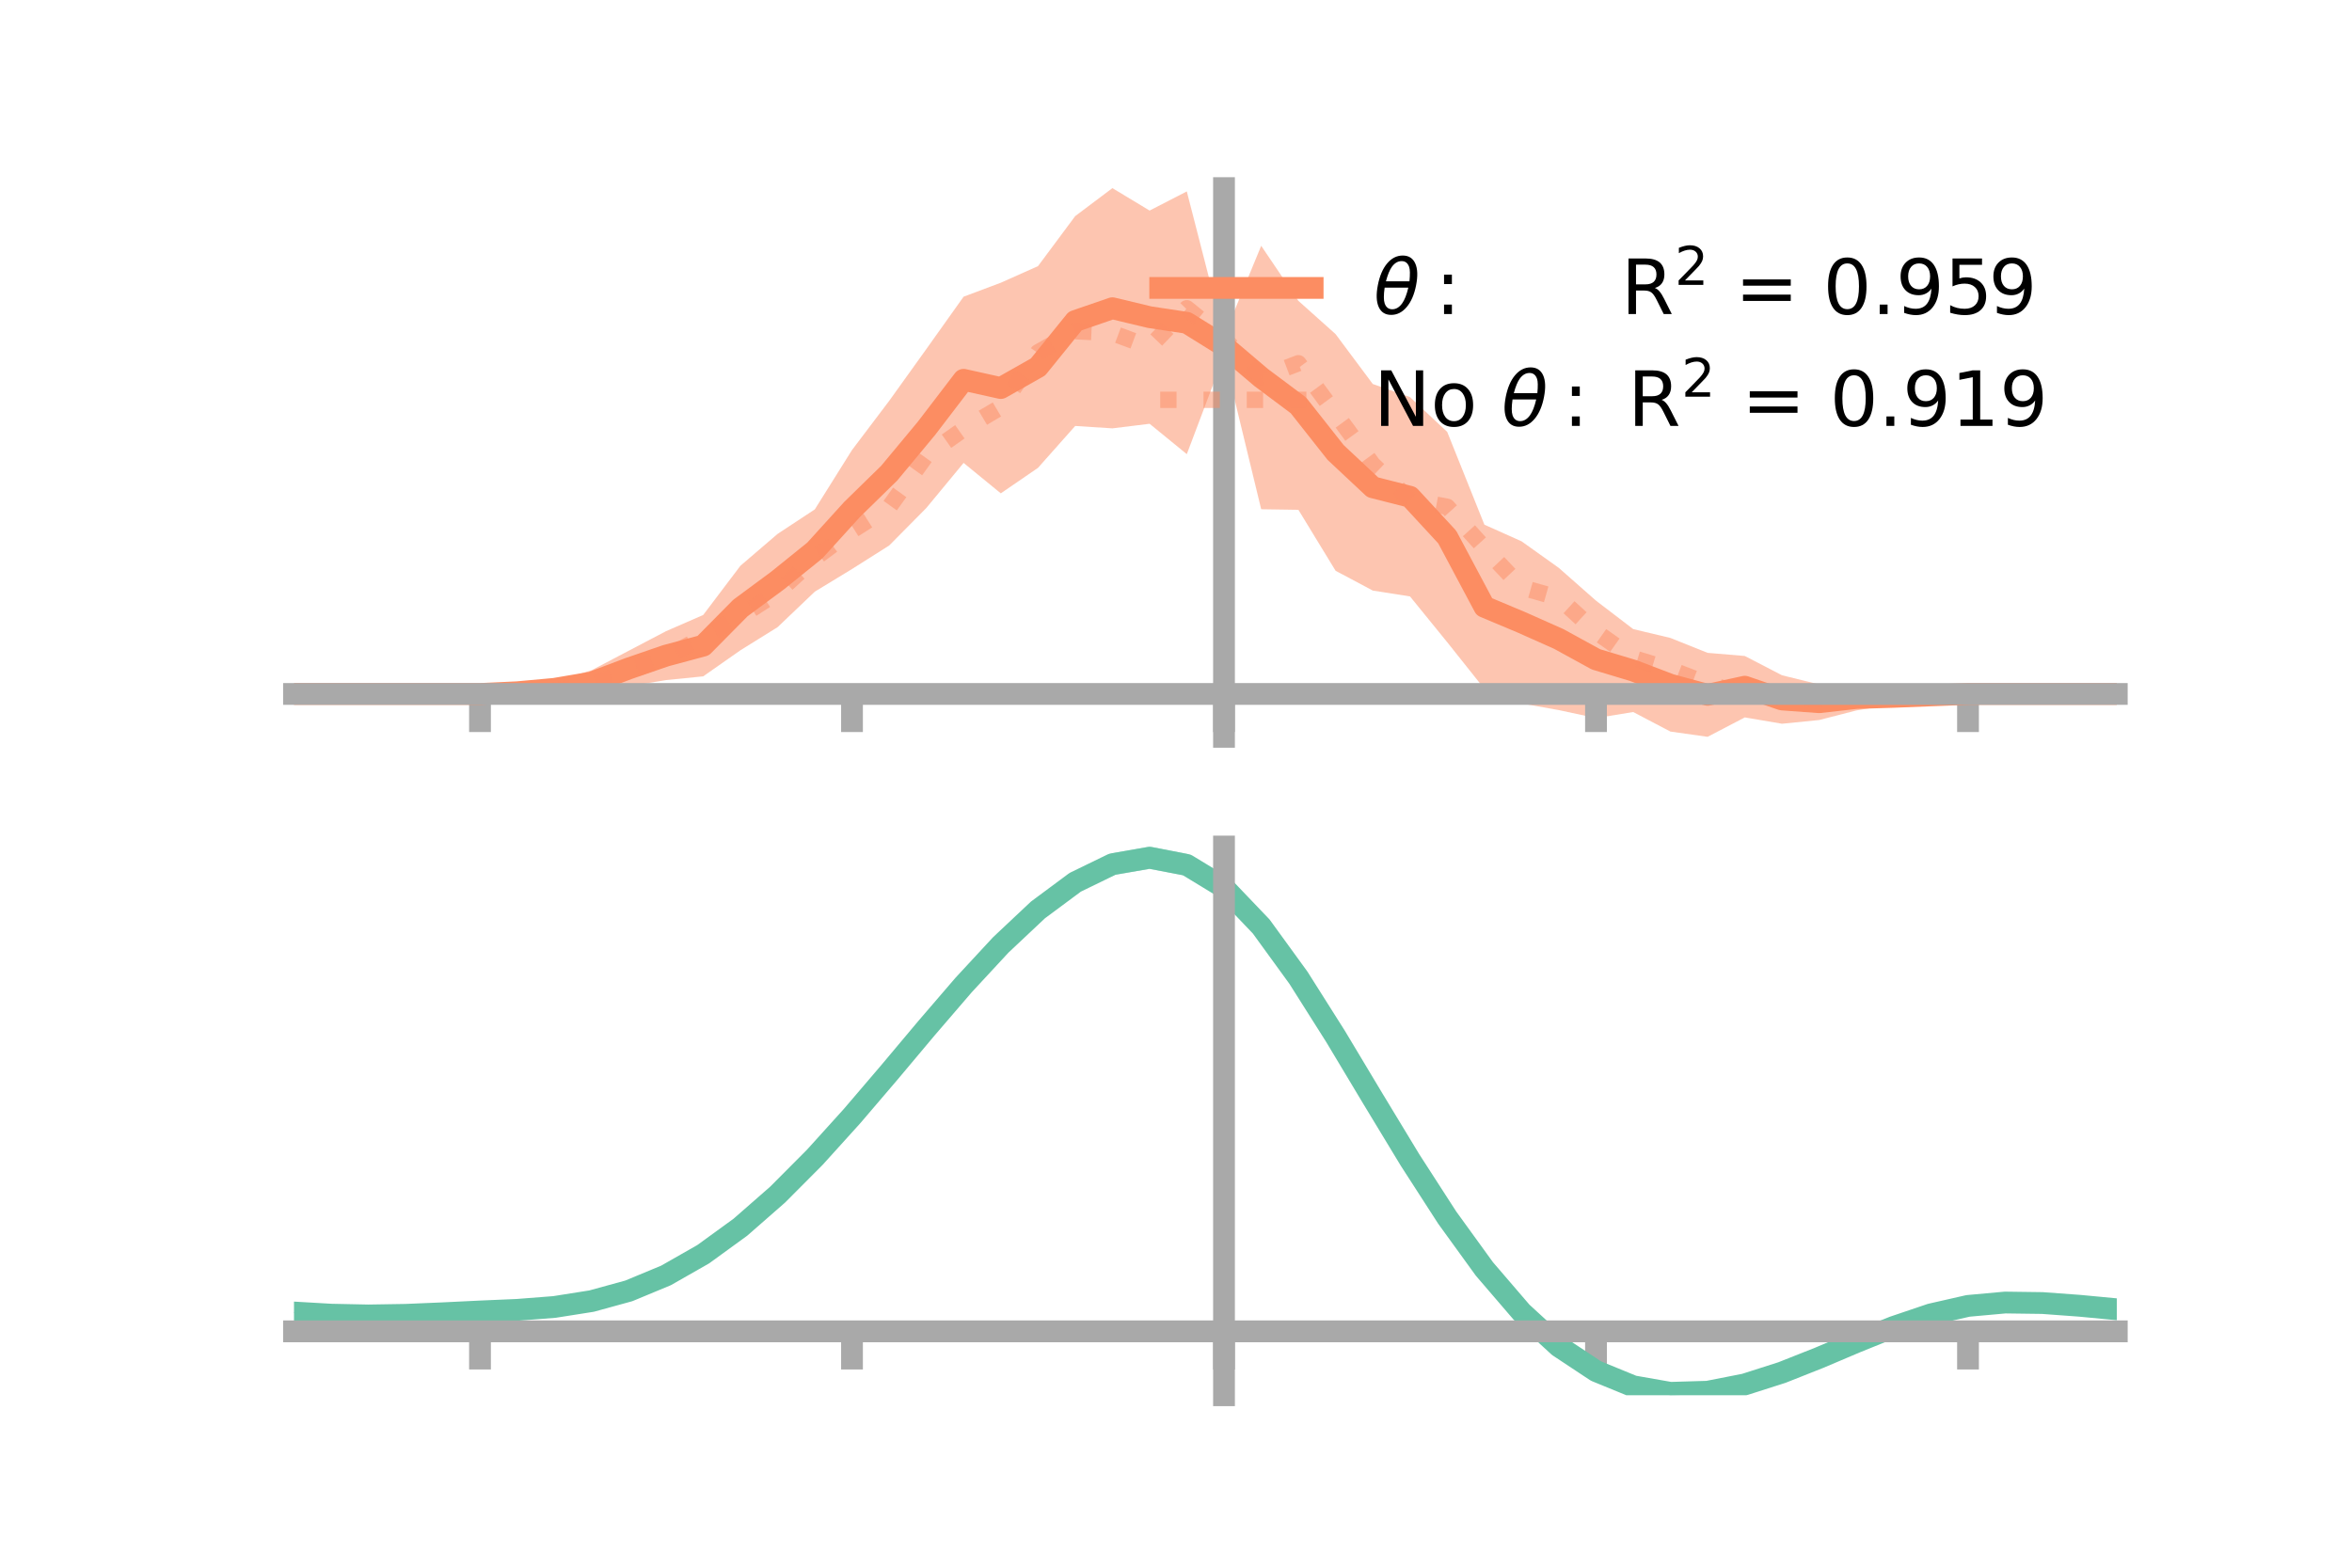 <?xml version="1.0" encoding="utf-8" standalone="no"?>
<!DOCTYPE svg PUBLIC "-//W3C//DTD SVG 1.1//EN"
  "http://www.w3.org/Graphics/SVG/1.1/DTD/svg11.dtd">
<!-- Created with matplotlib (https://matplotlib.org/) -->
<svg height="144pt" version="1.1" viewBox="0 0 216 144" width="216pt" xmlns="http://www.w3.org/2000/svg" xmlns:xlink="http://www.w3.org/1999/xlink">
 <defs>
  <style type="text/css">*{stroke-linecap:butt;stroke-linejoin:round;}</style>
 </defs>
 <g id="figure_1">
  <g id="patch_1">
   <path d="M 0 144 
L 216 144 
L 216 0 
L 0 0 
z
" style="fill:none;"/>
  </g>
  <g id="axes_1">
   <g id="patch_2">
    <path d="M 27 67.68 
L 194.4 67.68 
L 194.4 17.28 
L 27 17.28 
z
" style="fill:none;"/>
   </g>
   <g id="PolyCollection_1">
    <path clip-path="url(#p3cdec29d44)" d="M 27 63.745 
L 27 63.745 
L 30.416 63.745 
L 33.833 63.745 
L 37.249 63.745 
L 40.665 63.745 
L 44.082 63.744 
L 47.498 63.365 
L 50.914 62.583 
L 54.331 61.565 
L 57.747 59.77 
L 61.163 57.979 
L 64.58 56.488 
L 67.996 51.97 
L 71.412 49.041 
L 74.829 46.79 
L 78.245 41.338 
L 81.661 36.819 
L 85.078 32.053 
L 88.494 27.252 
L 91.91 25.97 
L 95.327 24.445 
L 98.743 19.85 
L 102.159 17.28 
L 105.576 19.341 
L 108.992 17.583 
L 112.408 30.874 
L 115.824 22.577 
L 119.241 27.635 
L 122.657 30.691 
L 126.073 35.274 
L 129.49 36.477 
L 132.906 39.669 
L 136.322 48.194 
L 139.739 49.725 
L 143.155 52.162 
L 146.571 55.173 
L 149.988 57.785 
L 153.404 58.598 
L 156.82 59.967 
L 160.237 60.256 
L 163.653 62.027 
L 167.069 62.867 
L 170.486 62.975 
L 173.902 63.332 
L 177.318 63.659 
L 180.735 63.744 
L 184.151 63.745 
L 187.567 63.745 
L 190.984 63.745 
L 194.4 63.745 
L 194.4 63.745 
L 194.4 63.745 
L 190.984 63.745 
L 187.567 63.745 
L 184.151 63.745 
L 180.735 63.746 
L 177.318 64.093 
L 173.902 64.69 
L 170.486 65.257 
L 167.069 66.137 
L 163.653 66.479 
L 160.237 65.898 
L 156.82 67.68 
L 153.404 67.198 
L 149.988 65.403 
L 146.571 65.959 
L 143.155 65.225 
L 139.739 64.616 
L 136.322 63.278 
L 132.906 58.988 
L 129.49 54.784 
L 126.073 54.247 
L 122.657 52.429 
L 119.241 46.829 
L 115.824 46.777 
L 112.408 32.678 
L 108.992 41.716 
L 105.576 38.926 
L 102.159 39.346 
L 98.743 39.126 
L 95.327 42.973 
L 91.91 45.316 
L 88.494 42.52 
L 85.078 46.653 
L 81.661 50.106 
L 78.245 52.268 
L 74.829 54.347 
L 71.412 57.607 
L 67.996 59.732 
L 64.58 62.126 
L 61.163 62.471 
L 57.747 63.035 
L 54.331 63.823 
L 50.914 63.965 
L 47.498 63.806 
L 44.082 63.745 
L 40.665 63.745 
L 37.249 63.745 
L 33.833 63.745 
L 30.416 63.745 
L 27 63.745 
z
" style="fill:#fc8d62;fill-opacity:0.5;"/>
   </g>
   <g id="matplotlib.axis_1">
    <g id="xtick_1">
     <g id="line2d_1">
      <defs>
       <path d="M 0 0 
L 0 3.5 
" id="me5e348a08c" style="stroke:#a9a9a9;stroke-width:2;"/>
      </defs>
      <g>
       <use style="fill:#a9a9a9;stroke:#a9a9a9;stroke-width:2;" x="44.082" xlink:href="#me5e348a08c" y="63.745"/>
      </g>
     </g>
    </g>
    <g id="xtick_2">
     <g id="line2d_2">
      <g>
       <use style="fill:#a9a9a9;stroke:#a9a9a9;stroke-width:2;" x="78.245" xlink:href="#me5e348a08c" y="63.745"/>
      </g>
     </g>
    </g>
    <g id="xtick_3">
     <g id="line2d_3">
      <g>
       <use style="fill:#a9a9a9;stroke:#a9a9a9;stroke-width:2;" x="112.408" xlink:href="#me5e348a08c" y="63.745"/>
      </g>
     </g>
    </g>
    <g id="xtick_4">
     <g id="line2d_4">
      <g>
       <use style="fill:#a9a9a9;stroke:#a9a9a9;stroke-width:2;" x="146.571" xlink:href="#me5e348a08c" y="63.745"/>
      </g>
     </g>
    </g>
    <g id="xtick_5">
     <g id="line2d_5">
      <g>
       <use style="fill:#a9a9a9;stroke:#a9a9a9;stroke-width:2;" x="180.735" xlink:href="#me5e348a08c" y="63.745"/>
      </g>
     </g>
    </g>
   </g>
   <g id="matplotlib.axis_2"/>
   <g id="line2d_6">
    <path clip-path="url(#p3cdec29d44)" d="M 27 63.745 
L 30.416 63.745 
L 33.833 63.745 
L 37.249 63.745 
L 40.665 63.745 
L 44.082 63.745 
L 47.498 63.586 
L 50.914 63.274 
L 54.331 62.694 
L 57.747 61.402 
L 61.163 60.225 
L 64.58 59.307 
L 67.996 55.851 
L 71.412 53.324 
L 74.829 50.568 
L 78.245 46.803 
L 81.661 43.463 
L 85.078 39.353 
L 88.494 34.886 
L 91.91 35.643 
L 95.327 33.709 
L 98.743 29.488 
L 102.159 28.313 
L 105.576 29.134 
L 108.992 29.65 
L 112.408 31.776 
L 115.824 34.677 
L 119.241 37.232 
L 122.657 41.56 
L 126.073 44.76 
L 129.49 45.63 
L 132.906 49.328 
L 136.322 55.736 
L 139.739 57.171 
L 143.155 58.693 
L 146.571 60.566 
L 149.988 61.594 
L 153.404 62.898 
L 156.82 63.824 
L 160.237 63.077 
L 163.653 64.253 
L 167.069 64.502 
L 170.486 64.116 
L 173.902 64.011 
L 177.318 63.876 
L 180.735 63.745 
L 184.151 63.745 
L 187.567 63.745 
L 190.984 63.745 
L 194.4 63.745 
" style="fill:none;stroke:#fc8d62;stroke-linecap:square;stroke-width:2;"/>
   </g>
   <g id="line2d_7">
    <path clip-path="url(#p3cdec29d44)" d="M 27 63.745 
L 30.416 63.745 
L 33.833 63.745 
L 37.249 63.745 
L 40.665 63.745 
L 44.082 63.745 
L 47.498 63.687 
L 50.914 63.463 
L 54.331 62.873 
L 57.747 61.66 
L 61.163 60.396 
L 64.58 58.49 
L 67.996 56.619 
L 71.412 54.413 
L 74.829 51.267 
L 78.245 48.732 
L 81.661 46.57 
L 85.078 41.829 
L 88.494 39.418 
L 91.91 37.398 
L 95.327 32.363 
L 98.743 30.424 
L 102.159 30.592 
L 105.576 31.866 
L 108.992 28.313 
L 112.408 31.095 
L 115.824 34.666 
L 119.241 33.365 
L 122.657 38.001 
L 126.073 42.665 
L 129.49 45.902 
L 132.906 46.548 
L 136.322 50.324 
L 139.739 53.953 
L 143.155 54.919 
L 146.571 58.041 
L 149.988 60.452 
L 153.404 61.486 
L 156.82 62.808 
L 160.237 63.782 
L 163.653 63.994 
L 167.069 64.2 
L 170.486 63.923 
L 173.902 63.818 
L 177.318 63.775 
L 180.735 63.745 
L 184.151 63.745 
L 187.567 63.745 
L 190.984 63.745 
L 194.4 63.745 
" style="fill:none;stroke:#fc8d62;stroke-dasharray:1.5,2.475;stroke-dashoffset:0;stroke-opacity:0.5;stroke-width:1.5;"/>
   </g>
   <g id="patch_3">
    <path d="M 112.408 67.68 
L 112.408 17.28 
" style="fill:none;stroke:#a9a9a9;stroke-linecap:square;stroke-linejoin:miter;stroke-width:2;"/>
   </g>
   <g id="patch_4">
    <path d="M 194.4 67.68 
L 194.4 17.28 
" style="fill:none;"/>
   </g>
   <g id="patch_5">
    <path d="M 27 63.745 
L 194.4 63.745 
" style="fill:none;stroke:#a9a9a9;stroke-linecap:square;stroke-linejoin:miter;stroke-width:2;"/>
   </g>
   <g id="patch_6">
    <path d="M 27 17.28 
L 194.4 17.28 
" style="fill:none;"/>
   </g>
   <g id="legend_1">
    <g id="line2d_8">
     <path d="M 106.55 26.449 
L 120.55 26.449 
" style="fill:none;stroke:#fc8d62;stroke-linecap:square;stroke-width:2;"/>
    </g>
    <g id="line2d_9"/>
    <g id="text_1">
     <!-- $\theta:$      R$^{2}$ = 0.959 -->
     <g transform="translate(126.15 28.899)scale(0.07 -0.07)">
      <defs>
       <path d="M 45.516 34.672 
L 14.453 34.672 
Q 12.359 20.062 14.5 13.875 
Q 17.188 6.25 24.469 6.25 
Q 31.781 6.25 37.359 13.922 
Q 42.234 20.656 45.516 34.672 
z
M 47.016 42.969 
Q 48.344 56.844 46.625 61.719 
Q 43.953 69.438 36.766 69.438 
Q 29.297 69.438 23.828 61.812 
Q 19.531 55.672 16.156 42.969 
z
M 38.188 76.766 
Q 49.906 76.766 54.594 66.406 
Q 59.281 56.109 55.719 37.844 
Q 52.203 19.625 43.453 9.281 
Q 34.766 -1.125 23.047 -1.125 
Q 11.281 -1.125 6.641 9.281 
Q 2 19.625 5.516 37.844 
Q 9.078 56.109 17.719 66.406 
Q 26.422 76.766 38.188 76.766 
z
" id="DejaVuSans-Oblique-952"/>
       <path d="M 11.719 12.406 
L 22.016 12.406 
L 22.016 0 
L 11.719 0 
z
M 11.719 51.703 
L 22.016 51.703 
L 22.016 39.312 
L 11.719 39.312 
z
" id="DejaVuSans-58"/>
       <path id="DejaVuSans-32"/>
       <path d="M 44.391 34.188 
Q 47.562 33.109 50.562 29.594 
Q 53.562 26.078 56.594 19.922 
L 66.609 0 
L 56 0 
L 46.688 18.703 
Q 43.062 26.031 39.672 28.422 
Q 36.281 30.812 30.422 30.812 
L 19.672 30.812 
L 19.672 0 
L 9.812 0 
L 9.812 72.906 
L 32.078 72.906 
Q 44.578 72.906 50.734 67.672 
Q 56.891 62.453 56.891 51.906 
Q 56.891 45.016 53.688 40.469 
Q 50.484 35.938 44.391 34.188 
z
M 19.672 64.797 
L 19.672 38.922 
L 32.078 38.922 
Q 39.203 38.922 42.844 42.219 
Q 46.484 45.516 46.484 51.906 
Q 46.484 58.297 42.844 61.547 
Q 39.203 64.797 32.078 64.797 
z
" id="DejaVuSans-82"/>
       <path d="M 19.188 8.297 
L 53.609 8.297 
L 53.609 0 
L 7.328 0 
L 7.328 8.297 
Q 12.938 14.109 22.625 23.891 
Q 32.328 33.688 34.812 36.531 
Q 39.547 41.844 41.422 45.531 
Q 43.312 49.219 43.312 52.781 
Q 43.312 58.594 39.234 62.25 
Q 35.156 65.922 28.609 65.922 
Q 23.969 65.922 18.812 64.312 
Q 13.672 62.703 7.812 59.422 
L 7.812 69.391 
Q 13.766 71.781 18.938 73 
Q 24.125 74.219 28.422 74.219 
Q 39.75 74.219 46.484 68.547 
Q 53.219 62.891 53.219 53.422 
Q 53.219 48.922 51.531 44.891 
Q 49.859 40.875 45.406 35.406 
Q 44.188 33.984 37.641 27.219 
Q 31.109 20.453 19.188 8.297 
z
" id="DejaVuSans-50"/>
       <path d="M 10.594 45.406 
L 73.188 45.406 
L 73.188 37.203 
L 10.594 37.203 
z
M 10.594 25.484 
L 73.188 25.484 
L 73.188 17.188 
L 10.594 17.188 
z
" id="DejaVuSans-61"/>
       <path d="M 31.781 66.406 
Q 24.172 66.406 20.328 58.906 
Q 16.5 51.422 16.5 36.375 
Q 16.5 21.391 20.328 13.891 
Q 24.172 6.391 31.781 6.391 
Q 39.453 6.391 43.281 13.891 
Q 47.125 21.391 47.125 36.375 
Q 47.125 51.422 43.281 58.906 
Q 39.453 66.406 31.781 66.406 
z
M 31.781 74.219 
Q 44.047 74.219 50.516 64.516 
Q 56.984 54.828 56.984 36.375 
Q 56.984 17.969 50.516 8.266 
Q 44.047 -1.422 31.781 -1.422 
Q 19.531 -1.422 13.062 8.266 
Q 6.594 17.969 6.594 36.375 
Q 6.594 54.828 13.062 64.516 
Q 19.531 74.219 31.781 74.219 
z
" id="DejaVuSans-48"/>
       <path d="M 10.688 12.406 
L 21 12.406 
L 21 0 
L 10.688 0 
z
" id="DejaVuSans-46"/>
       <path d="M 10.984 1.516 
L 10.984 10.5 
Q 14.703 8.734 18.5 7.812 
Q 22.312 6.891 25.984 6.891 
Q 35.75 6.891 40.891 13.453 
Q 46.047 20.016 46.781 33.406 
Q 43.953 29.203 39.594 26.953 
Q 35.25 24.703 29.984 24.703 
Q 19.047 24.703 12.672 31.312 
Q 6.297 37.938 6.297 49.422 
Q 6.297 60.641 12.938 67.422 
Q 19.578 74.219 30.609 74.219 
Q 43.266 74.219 49.922 64.516 
Q 56.594 54.828 56.594 36.375 
Q 56.594 19.141 48.406 8.859 
Q 40.234 -1.422 26.422 -1.422 
Q 22.703 -1.422 18.891 -0.688 
Q 15.094 0.047 10.984 1.516 
z
M 30.609 32.422 
Q 37.25 32.422 41.125 36.953 
Q 45.016 41.5 45.016 49.422 
Q 45.016 57.281 41.125 61.844 
Q 37.25 66.406 30.609 66.406 
Q 23.969 66.406 20.094 61.844 
Q 16.219 57.281 16.219 49.422 
Q 16.219 41.5 20.094 36.953 
Q 23.969 32.422 30.609 32.422 
z
" id="DejaVuSans-57"/>
       <path d="M 10.797 72.906 
L 49.516 72.906 
L 49.516 64.594 
L 19.828 64.594 
L 19.828 46.734 
Q 21.969 47.469 24.109 47.828 
Q 26.266 48.188 28.422 48.188 
Q 40.625 48.188 47.75 41.5 
Q 54.891 34.812 54.891 23.391 
Q 54.891 11.625 47.562 5.094 
Q 40.234 -1.422 26.906 -1.422 
Q 22.312 -1.422 17.547 -0.641 
Q 12.797 0.141 7.719 1.703 
L 7.719 11.625 
Q 12.109 9.234 16.797 8.062 
Q 21.484 6.891 26.703 6.891 
Q 35.156 6.891 40.078 11.328 
Q 45.016 15.766 45.016 23.391 
Q 45.016 31 40.078 35.438 
Q 35.156 39.891 26.703 39.891 
Q 22.75 39.891 18.812 39.016 
Q 14.891 38.141 10.797 36.281 
z
" id="DejaVuSans-53"/>
      </defs>
      <use transform="translate(0 0.766)" xlink:href="#DejaVuSans-Oblique-952"/>
      <use transform="translate(80.664 0.766)" xlink:href="#DejaVuSans-58"/>
      <use transform="translate(133.838 0.766)" xlink:href="#DejaVuSans-32"/>
      <use transform="translate(165.625 0.766)" xlink:href="#DejaVuSans-32"/>
      <use transform="translate(197.412 0.766)" xlink:href="#DejaVuSans-32"/>
      <use transform="translate(229.199 0.766)" xlink:href="#DejaVuSans-32"/>
      <use transform="translate(260.986 0.766)" xlink:href="#DejaVuSans-32"/>
      <use transform="translate(292.773 0.766)" xlink:href="#DejaVuSans-32"/>
      <use transform="translate(324.561 0.766)" xlink:href="#DejaVuSans-82"/>
      <use transform="translate(395 39.047)scale(0.7)" xlink:href="#DejaVuSans-50"/>
      <use transform="translate(442.271 0.766)" xlink:href="#DejaVuSans-32"/>
      <use transform="translate(474.058 0.766)" xlink:href="#DejaVuSans-61"/>
      <use transform="translate(557.847 0.766)" xlink:href="#DejaVuSans-32"/>
      <use transform="translate(589.634 0.766)" xlink:href="#DejaVuSans-48"/>
      <use transform="translate(653.257 0.766)" xlink:href="#DejaVuSans-46"/>
      <use transform="translate(685.044 0.766)" xlink:href="#DejaVuSans-57"/>
      <use transform="translate(748.667 0.766)" xlink:href="#DejaVuSans-53"/>
      <use transform="translate(806.79 0.766)" xlink:href="#DejaVuSans-57"/>
     </g>
    </g>
    <g id="line2d_10">
     <path d="M 106.55 36.724 
L 120.55 36.724 
" style="fill:none;stroke:#fc8d62;stroke-dasharray:1.5,2.475;stroke-dashoffset:0;stroke-opacity:0.5;stroke-width:1.5;"/>
    </g>
    <g id="line2d_11"/>
    <g id="text_2">
     <!-- No $\theta:$ R$^{2}$ = 0.919 -->
     <g transform="translate(126.15 39.174)scale(0.07 -0.07)">
      <defs>
       <path d="M 9.812 72.906 
L 23.094 72.906 
L 55.422 11.922 
L 55.422 72.906 
L 64.984 72.906 
L 64.984 0 
L 51.703 0 
L 19.391 60.984 
L 19.391 0 
L 9.812 0 
z
" id="DejaVuSans-78"/>
       <path d="M 30.609 48.391 
Q 23.391 48.391 19.188 42.75 
Q 14.984 37.109 14.984 27.297 
Q 14.984 17.484 19.156 11.844 
Q 23.344 6.203 30.609 6.203 
Q 37.797 6.203 41.984 11.859 
Q 46.188 17.531 46.188 27.297 
Q 46.188 37.016 41.984 42.703 
Q 37.797 48.391 30.609 48.391 
z
M 30.609 56 
Q 42.328 56 49.016 48.375 
Q 55.719 40.766 55.719 27.297 
Q 55.719 13.875 49.016 6.219 
Q 42.328 -1.422 30.609 -1.422 
Q 18.844 -1.422 12.172 6.219 
Q 5.516 13.875 5.516 27.297 
Q 5.516 40.766 12.172 48.375 
Q 18.844 56 30.609 56 
z
" id="DejaVuSans-111"/>
       <path d="M 12.406 8.297 
L 28.516 8.297 
L 28.516 63.922 
L 10.984 60.406 
L 10.984 69.391 
L 28.422 72.906 
L 38.281 72.906 
L 38.281 8.297 
L 54.391 8.297 
L 54.391 0 
L 12.406 0 
z
" id="DejaVuSans-49"/>
      </defs>
      <use transform="translate(0 0.766)" xlink:href="#DejaVuSans-78"/>
      <use transform="translate(74.805 0.766)" xlink:href="#DejaVuSans-111"/>
      <use transform="translate(135.986 0.766)" xlink:href="#DejaVuSans-32"/>
      <use transform="translate(167.773 0.766)" xlink:href="#DejaVuSans-Oblique-952"/>
      <use transform="translate(248.438 0.766)" xlink:href="#DejaVuSans-58"/>
      <use transform="translate(301.611 0.766)" xlink:href="#DejaVuSans-32"/>
      <use transform="translate(333.398 0.766)" xlink:href="#DejaVuSans-82"/>
      <use transform="translate(403.838 39.047)scale(0.7)" xlink:href="#DejaVuSans-50"/>
      <use transform="translate(451.108 0.766)" xlink:href="#DejaVuSans-32"/>
      <use transform="translate(482.896 0.766)" xlink:href="#DejaVuSans-61"/>
      <use transform="translate(566.685 0.766)" xlink:href="#DejaVuSans-32"/>
      <use transform="translate(598.472 0.766)" xlink:href="#DejaVuSans-48"/>
      <use transform="translate(662.095 0.766)" xlink:href="#DejaVuSans-46"/>
      <use transform="translate(693.882 0.766)" xlink:href="#DejaVuSans-57"/>
      <use transform="translate(757.505 0.766)" xlink:href="#DejaVuSans-49"/>
      <use transform="translate(821.128 0.766)" xlink:href="#DejaVuSans-57"/>
     </g>
    </g>
   </g>
  </g>
  <g id="axes_2">
   <g id="patch_7">
    <path d="M 27 128.16 
L 194.4 128.16 
L 194.4 77.76 
L 27 77.76 
z
" style="fill:none;"/>
   </g>
   <g id="PolyCollection_2">
    <path clip-path="url(#pbb3a0d71cf)" d="M 27 120.602 
L 27 120.518 
L 30.416 120.727 
L 33.833 120.8 
L 37.249 120.739 
L 40.665 120.586 
L 44.082 120.412 
L 47.498 120.259 
L 50.914 119.989 
L 54.331 119.442 
L 57.747 118.493 
L 61.163 117.049 
L 64.58 115.059 
L 67.996 112.515 
L 71.412 109.448 
L 74.829 105.927 
L 78.245 102.05 
L 81.661 97.948 
L 85.078 93.776 
L 88.494 89.707 
L 91.91 85.931 
L 95.327 82.647 
L 98.743 80.058 
L 102.159 78.364 
L 105.576 77.76 
L 108.992 78.432 
L 112.408 80.546 
L 115.824 84.182 
L 119.241 88.962 
L 122.657 94.452 
L 126.073 100.246 
L 129.49 105.986 
L 132.906 111.375 
L 136.322 116.177 
L 139.739 120.223 
L 143.155 123.411 
L 146.571 125.7 
L 149.988 127.111 
L 153.404 127.715 
L 156.82 127.621 
L 160.237 126.962 
L 163.653 125.889 
L 167.069 124.561 
L 170.486 123.14 
L 173.902 121.783 
L 177.318 120.643 
L 180.735 119.869 
L 184.151 119.562 
L 187.567 119.613 
L 190.984 119.873 
L 194.4 120.209 
L 194.4 120.32 
L 194.4 120.32 
L 190.984 120.009 
L 187.567 119.767 
L 184.151 119.726 
L 180.735 120.038 
L 177.318 120.822 
L 173.902 121.993 
L 170.486 123.4 
L 167.069 124.877 
L 163.653 126.257 
L 160.237 127.369 
L 156.82 128.053 
L 153.404 128.16 
L 149.988 127.565 
L 146.571 126.177 
L 143.155 123.942 
L 139.739 120.851 
L 136.322 116.942 
L 132.906 112.309 
L 129.49 107.109 
L 126.073 101.564 
L 122.657 95.963 
L 119.241 90.649 
L 115.824 86.021 
L 112.408 82.501 
L 108.992 80.46 
L 105.576 79.815 
L 102.159 80.399 
L 98.743 82.028 
L 95.327 84.511 
L 91.91 87.652 
L 88.494 91.256 
L 85.078 95.132 
L 81.661 99.101 
L 78.245 102.998 
L 74.829 106.678 
L 71.412 110.02 
L 67.996 112.933 
L 64.58 115.356 
L 61.163 117.261 
L 57.747 118.656 
L 54.331 119.581 
L 50.914 120.115 
L 47.498 120.374 
L 44.082 120.516 
L 40.665 120.673 
L 37.249 120.808 
L 33.833 120.857 
L 30.416 120.79 
L 27 120.602 
z
" style="fill:#66c2a5;fill-opacity:0.5;"/>
   </g>
   <g id="matplotlib.axis_3">
    <g id="xtick_6">
     <g id="line2d_12">
      <g>
       <use style="fill:#a9a9a9;stroke:#a9a9a9;stroke-width:2;" x="44.082" xlink:href="#me5e348a08c" y="122.29"/>
      </g>
     </g>
    </g>
    <g id="xtick_7">
     <g id="line2d_13">
      <g>
       <use style="fill:#a9a9a9;stroke:#a9a9a9;stroke-width:2;" x="78.245" xlink:href="#me5e348a08c" y="122.29"/>
      </g>
     </g>
    </g>
    <g id="xtick_8">
     <g id="line2d_14">
      <g>
       <use style="fill:#a9a9a9;stroke:#a9a9a9;stroke-width:2;" x="112.408" xlink:href="#me5e348a08c" y="122.29"/>
      </g>
     </g>
    </g>
    <g id="xtick_9">
     <g id="line2d_15">
      <g>
       <use style="fill:#a9a9a9;stroke:#a9a9a9;stroke-width:2;" x="146.571" xlink:href="#me5e348a08c" y="122.29"/>
      </g>
     </g>
    </g>
    <g id="xtick_10">
     <g id="line2d_16">
      <g>
       <use style="fill:#a9a9a9;stroke:#a9a9a9;stroke-width:2;" x="180.735" xlink:href="#me5e348a08c" y="122.29"/>
      </g>
     </g>
    </g>
   </g>
   <g id="matplotlib.axis_4"/>
   <g id="line2d_17">
    <path clip-path="url(#pbb3a0d71cf)" d="M 27 120.56 
L 30.416 120.758 
L 33.833 120.829 
L 37.249 120.774 
L 40.665 120.63 
L 44.082 120.464 
L 47.498 120.317 
L 50.914 120.052 
L 54.331 119.512 
L 57.747 118.574 
L 61.163 117.155 
L 64.58 115.207 
L 67.996 112.724 
L 71.412 109.734 
L 74.829 106.302 
L 78.245 102.524 
L 81.661 98.525 
L 85.078 94.454 
L 88.494 90.481 
L 91.91 86.792 
L 95.327 83.579 
L 98.743 81.043 
L 102.159 79.381 
L 105.576 78.787 
L 108.992 79.446 
L 112.408 81.524 
L 115.824 85.101 
L 119.241 89.806 
L 122.657 95.207 
L 126.073 100.905 
L 129.49 106.547 
L 132.906 111.842 
L 136.322 116.559 
L 139.739 120.537 
L 143.155 123.676 
L 146.571 125.938 
L 149.988 127.338 
L 153.404 127.938 
L 156.82 127.837 
L 160.237 127.166 
L 163.653 126.073 
L 167.069 124.719 
L 170.486 123.27 
L 173.902 121.888 
L 177.318 120.732 
L 180.735 119.954 
L 184.151 119.644 
L 187.567 119.69 
L 190.984 119.941 
L 194.4 120.264 
" style="fill:none;stroke:#66c2a5;stroke-linecap:square;stroke-width:2;"/>
   </g>
   <g id="patch_8">
    <path d="M 112.408 128.16 
L 112.408 77.76 
" style="fill:none;stroke:#a9a9a9;stroke-linecap:square;stroke-linejoin:miter;stroke-width:2;"/>
   </g>
   <g id="patch_9">
    <path d="M 194.4 128.16 
L 194.4 77.76 
" style="fill:none;"/>
   </g>
   <g id="patch_10">
    <path d="M 27 122.29 
L 194.4 122.29 
" style="fill:none;stroke:#a9a9a9;stroke-linecap:square;stroke-linejoin:miter;stroke-width:2;"/>
   </g>
   <g id="patch_11">
    <path d="M 27 77.76 
L 194.4 77.76 
" style="fill:none;"/>
   </g>
  </g>
 </g>
 <defs>
  <clipPath id="p3cdec29d44">
   <rect height="50.4" width="167.4" x="27" y="17.28"/>
  </clipPath>
  <clipPath id="pbb3a0d71cf">
   <rect height="50.4" width="167.4" x="27" y="77.76"/>
  </clipPath>
 </defs>
</svg>
